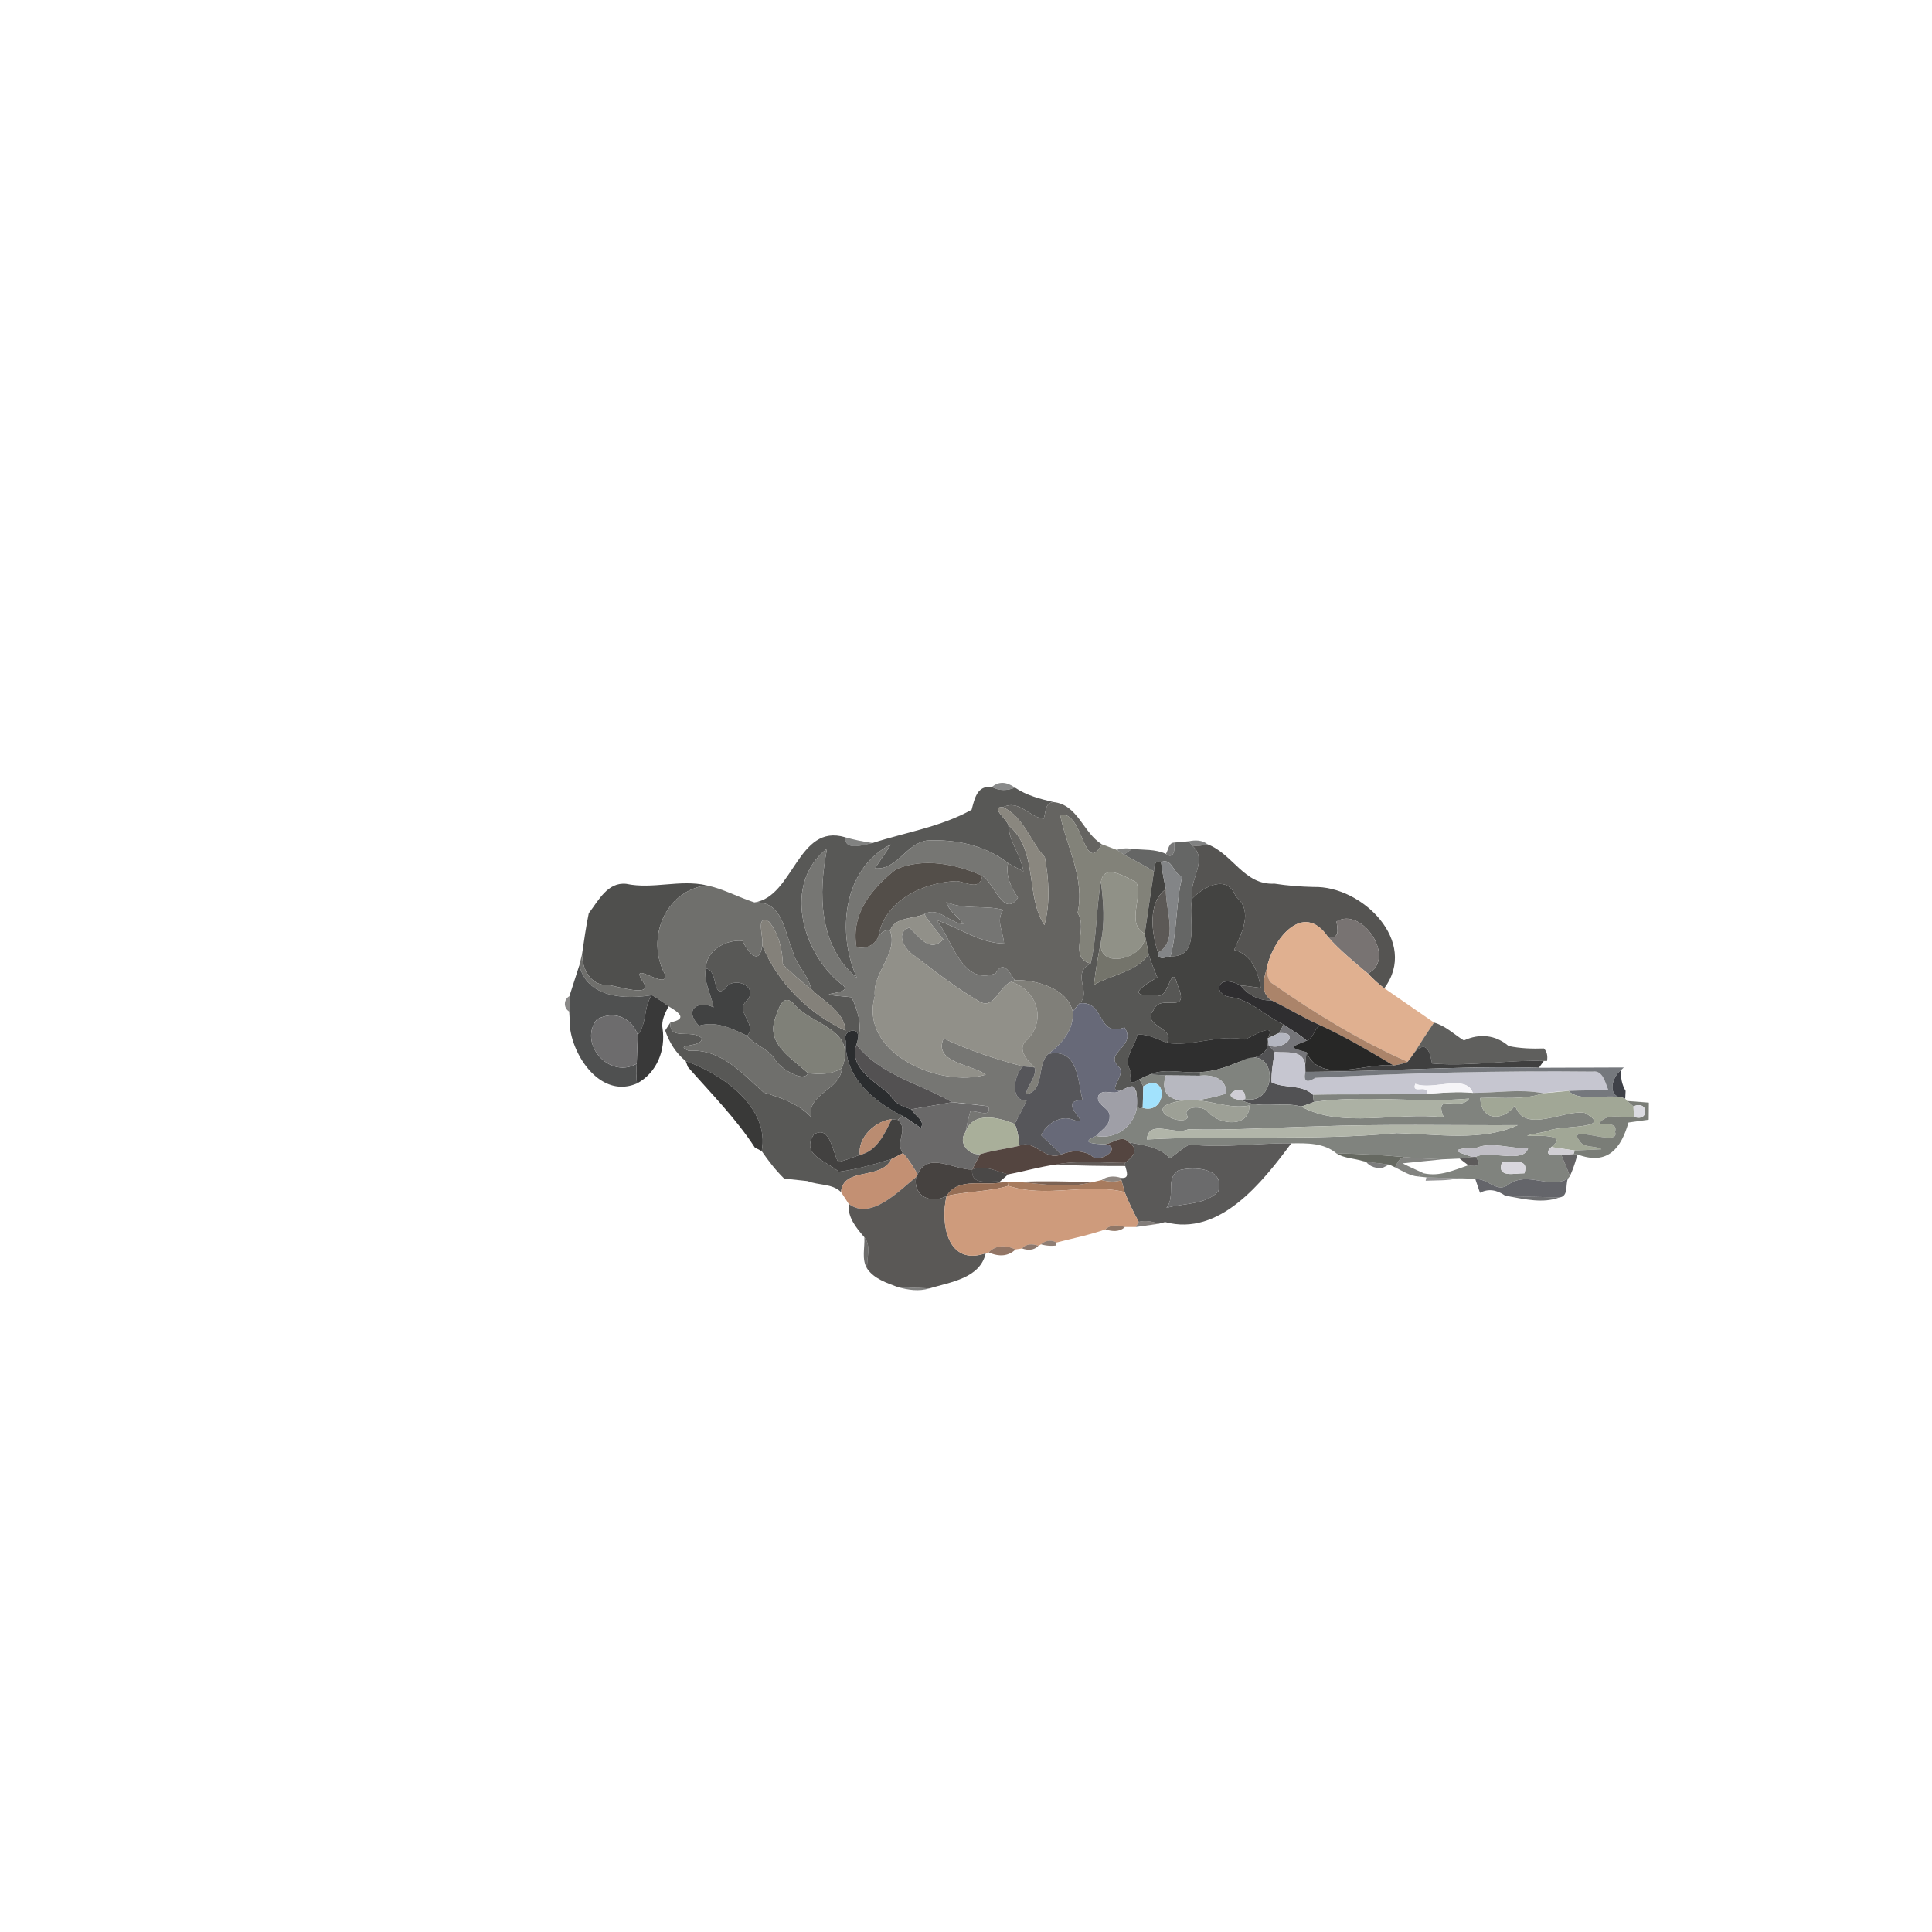<svg xmlns="http://www.w3.org/2000/svg" width="682.667" height="682.667" viewBox="0 0 512 512" xmlns:v="https://vecta.io/nano"><path fill="#212222" opacity=".53" d="M262.87 208.56c1.78-1.51 3.81-1.46 6.11.17-1.96.83-4.22.9-6.11-.17z"/><path fill="#585856" d="M257.49 214.59c.81-3 1.44-6.49 5.38-6.03 1.89 1.07 4.15 1 6.11.17 3.06 2.06 6.64 3 10.19 3.83-2.33.23-1.99 2.72-2.57 4.4-3.87-.31-6.4-5.18-10.79-3.04-3.64-.27.95 3.11 1.41 4.75.18 4.41 3.34 7.94 4 12.25-1.38-.68-2.72-1.45-4.07-2.18-6.06-4.79-14-6.38-21.52-5.99-5.54.82-7.91 7.9-13.7 7.36 1.27-2.17 2.9-4.1 4.1-6.31-12.77 6.6-14.29 23.58-8.93 35.37-10.23-8.5-10.26-22.5-7.92-34.29-11.82 9.25-6.71 27.65 3.93 36.03 4.38 2.99-11.56 2.13 2.55 3.36 1.6 3.3 2.82 7.24 1.76 10.87.41-3.46-4.43-1.99-3.28.74-.37 9.65 7.29 15.96 15.06 19.87l-1.3 1.03-1.58-.16c-4.08.28-9.16 4.79-8.43 9.44-1.9.66-3.78 1.43-5.74 1.91-1.56-2.66-2.14-9.98-6.49-7.32-3.58 5.51 3.57 7.08 6.61 9.87 4.74-.59 9.38-1.96 13.96-3.35-2.77 5.71-12.72 1.94-13.36 8.74-2.34-2.32-5.97-1.73-8.86-2.91l-6.2-.66c-2.25-2.2-4.17-4.69-5.95-7.28 2.2-11.36-10.12-20.36-20.14-23.86-2.6-2.12-4.37-4.96-5.44-8.12l1.41-2.16c-.55 5.11 5.74 1.63 8.27 4.22.28 2.58-7.82 1.4-3.47 3.32 8.53-.62 14.13 5.91 19.9 11.06 4.58 1.4 9.13 2.93 12.51 6.45-.9-6.42 7.78-6.92 8.23-12.93 4.14-10.6-8.2-11.2-12.95-17.22-2.73-2.6-3.93 1.64-4.63 3.71-2.8 7.09 4.33 10.87 8.57 14.86-1.08 2.62-6.87-1.07-8.4-3.1-1.61-3.25-5.51-4.05-7.71-6.8 2.83-3.29-3.58-6.37.03-9.46 3.1-3.76-3.88-6.58-5.92-2.95-3.49 2.78-1.66-5.07-5.09-5.42.1-4.79 5.33-7.75 9.72-7.31 1.48 2.92 4.46 6.86 5.27 1.22 4.13 9.94 12.35 18.09 22.07 22.57-.38-5.14-5.78-7.67-9.08-10.97-.8-3.82-4.08-6.39-4.95-10.19-2.18-4.95-2.56-13.23-10.14-12.83 10.41-1.49 11.47-21.03 24.04-17.27-.09 3.82 4.81 1.99 7.29 1.53 8.76-2.85 18.14-4.27 26.24-8.82z"/><path fill="#656461" d="M265.81 213.92c4.39-2.14 6.92 2.73 10.79 3.04.58-1.68.24-4.17 2.57-4.4 6.5.66 7.85 8.15 12.84 11.19-4.88 8.53-4.84-9.03-11.07-7.81 1.71 8.58 6.64 16.75 4.64 26.01 2.91 4.29-2.64 11.84 3.44 13.39-5.32 2.81.39 7.48-2.92 10.56-.63.7-1.24 1.42-1.82 2.15-1.43-6.19-9.83-8.46-15.35-8.3-1.46-2.19-3.07-5.44-5.07-1.81-8.98 3.44-11.47-8.9-15.66-14.08 5.97 1.89 11.42 6.12 17.88 6.18-.18-3.09-2.23-6-.21-8.93-4.9-1.31-10.16.09-15.06-2.05.67 2.48 3.1 3.8 4.5 5.82-3.78-.25-6.48-4.72-10.36-2.64-2.99 1.37-7.85.72-9.06 4.41-1.43-.42-2.35.53-3.12 1.62 1.58-9.65 12.05-14.52 20.9-14.78 2.6.43 6.03 2.55 6.65-1.39 3.15 1.82 5.65 11.33 9.45 5.82-1.81-2.77-3.34-5.76-2.62-9.18 1.35.73 2.69 1.5 4.07 2.18-.66-4.31-3.82-7.84-4-12.25 8.05 6.73 4.45 18.84 9.56 26.48 1.6-5.81 1.18-12.17.11-17.99-3.89-4.26-5.59-10.63-11.08-13.24z"/><path fill="#8a877f" d="M267.22 218.67c-.46-1.64-5.05-5.02-1.41-4.75 5.49 2.61 7.19 8.98 11.08 13.24 1.07 5.82 1.49 12.18-.11 17.99-5.11-7.64-1.51-19.75-9.56-26.48z"/><path fill="#828279" d="M280.94 215.94c6.23-1.22 6.19 16.34 11.07 7.81l3.94 1.47 1.93 1.27c2.67 1.42 5.34 2.87 7.93 4.44l-2.45 16.5c-5.1-2.68-.3-9.82-2.27-13.66-2.77-1.29-8.59-5.19-9.33.02-1.33 7.12-1.01 14.53-2.74 21.55-6.08-1.55-.53-9.1-3.44-13.39 2-9.26-2.93-17.43-4.64-26.01z"/><path fill="#272827" opacity=".58" d="M223.96 221.88c2.38.67 4.81 1.18 7.29 1.53-2.48.46-7.38 2.29-7.29-1.53z"/><path fill="#767673" d="M245.63 222.75c7.52-.39 15.46 1.2 21.52 5.99-.72 3.42.81 6.41 2.62 9.18-3.8 5.51-6.3-4-9.45-5.82-7.02-3.17-15.67-4.88-22.92-1.69-6.32 5.04-11.97 11.67-10.42 20.61 2.51.49 4.71-.41 5.79-2.75.77-1.09 1.69-2.04 3.12-1.62 2.2 6.16-4.75 11.05-4.05 17.32-4.27 15.17 17.3 24.39 29.39 20.83-3.76-2.86-13.96-3.09-11.17-9.62 6.74 3.19 13.84 5.52 21.03 7.42-2.34 2-3.6 9.28.96 9.06-.91 2.14-2.17 4.1-3.14 6.21-4.37-1.8-11.07-3.47-13.06 2.17.4-1.86.77-3.72 1.3-5.55 1.77-.22 5.83 1.91 4.75-1.32-3.22-.38-6.38-.85-9.6-1.07-8.52-5.03-18.86-7.04-25.34-15.27l.46-1.69c1.06-3.63-.16-7.57-1.76-10.87-14.11-1.23 1.83-.37-2.55-3.36-10.64-8.38-15.75-26.78-3.93-36.03-2.34 11.79-2.31 25.79 7.92 34.29-5.36-11.79-3.84-28.77 8.93-35.37-1.2 2.21-2.83 4.14-4.1 6.31 5.79.54 8.16-6.54 13.7-7.36z"/><path fill="#2c2c2d" opacity=".64" d="M308.97 226.29c.64-.97.7-2.94 2.16-2.99.37 1.51-.01 4.7-2.16 2.99z"/><path fill="#656665" d="M311.13 223.3l3.89-.35.91 1.15c4.49 3.81-1.07 9.2.07 13.98-1.45 4.78 2.66 15.57-5.79 15.36 1.81-6.93 1.35-14.2 3.1-21.13-2.53-.71-2.56-5.07-5.61-3.86-1.81-.56-1.76 1.12-1.89 2.48-2.59-1.57-5.26-3.02-7.93-4.44l2.13-1.52c2.99.3 6.17.01 8.96 1.32 2.15 1.71 2.53-1.48 2.16-2.99z"/><path fill="#202121" opacity=".56" d="M315.02 222.95c1.7-.36 3.59-.36 5 .8-1.35.39-2.72.5-4.09.35l-.91-1.15z"/><path fill="#555452" d="M315.93 224.1c1.37.15 2.74.04 4.09-.35 6.77 2.59 9.69 10.89 17.74 10.43 3.4.54 6.87.79 10.31.88 12.9-.39 27.98 14.54 18.78 26.82-1.6-1.12-2.98-2.52-4.36-3.89 7.82-3.88-1.61-17.93-8.3-13.77.31 2.23.93 4.67-2.28 4.05-6.58-9.68-14.81.78-16.25 8.59-.97 3.04-1.56 6.38 1.35 8.26-3.3.11-6.25-1.4-8.25-3.97 1.79.12 3.57.45 5.36.65-.74-4.31-2.35-8.88-7.06-10.06 1.94-4.44 5.21-10.26.43-14.16-2.13-5.97-8.44-2.68-11.49.5-1.14-4.78 4.42-10.17-.07-13.98z"/><path fill="#2e2f2c" opacity=".6" d="M295.95 225.22c1.33-.42 2.68-.5 4.06-.25l-2.13 1.52-1.93-1.27z"/><path fill="#434341" d="M305.81 230.93c.13-1.36.08-3.04 1.89-2.48.28 2.41.75 4.79 1.28 7.16-4.86 3.51-3.84 11.61-2.08 16.85-.06 2.21 1.97 1.21 3.31.98 8.45.21 4.34-10.58 5.79-15.36 3.05-3.18 9.36-6.47 11.49-.5 4.78 3.9 1.51 9.72-.43 14.16 4.71 1.18 6.32 5.75 7.06 10.06-1.79-.2-3.57-.53-5.36-.65-6.49-3.46-7.51 2.62-2.52 3.1 5.33.75 9.17 5.12 13.95 7.27l-1.3 2.28-2.9 1.35c2.39-4.68-4.02-.45-6.1.32-6.93-1.48-14.01 2.01-20.68.89 2.63-3.98-6.93-4.49-3.53-8.64 1.74-4.84 10.03 1.82 6.34-6.77-1.68-6.51-2.34 4.7-5.5 2.65-9.49.81-2.24-3.04.17-4.61-.82-2.02-1.68-4.02-2.29-6.12l-.92-4.78-.12-.66 2.45-16.5z"/><path fill="#838587" d="M307.7 228.45c3.05-1.21 3.08 3.15 5.61 3.86-1.75 6.93-1.29 14.2-3.1 21.13-1.34.23-3.37 1.23-3.31-.98 5.62-3.24 1.85-11.42 2.08-16.85-.53-2.37-1-4.75-1.28-7.16z"/><path fill="#534e49" d="M237.4 230.41c7.25-3.19 15.9-1.48 22.92 1.69-.62 3.94-4.05 1.82-6.65 1.39-8.85.26-19.32 5.13-20.9 14.78-1.08 2.34-3.28 3.24-5.79 2.75-1.55-8.94 4.1-15.57 10.42-20.61z"/><path fill="#909187" d="M291.76 233.79c.74-5.21 6.56-1.31 9.33-.02 1.97 3.84-2.83 10.98 2.27 13.66l.12.66c.02 5.82-12.28 9.17-11.79 1.75 1.21-5.29.72-10.73.07-16.05z"/><path fill="#4f4f4d" d="M156.03 242.02c2.58-3.36 4.99-8.32 9.94-7.79 7.04 1.5 14.2-1.23 21.25.39-10.99 1.45-16.04 14.11-11.09 23.41 1.45 4.99-9.39-3.85-5.98 1.79 3.91 5.12-7.41 1.2-9.16 1.21-4.54.15-6.68-4.29-6.75-8.1.54-3.65 1.04-7.3 1.79-10.91z"/><path fill="#575755" d="M289.02 255.34c1.73-7.02 1.41-14.43 2.74-21.55.65 5.32 1.14 10.76-.07 16.05-.69 3.69-1.38 7.39-1.77 11.14 4.71-2.7 11.62-3.56 14.48-8.11.61 2.1 1.47 4.1 2.29 6.12-2.41 1.57-9.66 5.42-.17 4.61 3.16 2.05 3.82-9.16 5.5-2.65 3.69 8.59-4.6 1.93-6.34 6.77-3.4 4.15 6.16 4.66 3.53 8.64-2.48-1.03-5.02-2.29-7.76-2.24-.73 3.6-4.07 6.22-1.7 9.89-.64 2.57-.3 3.73 2.2 2.01l1.04 1.86-.16 5.72c-3.17.8-.66-3.37-2.03-4.98-.41-1.73-2.84.13-3.92.42-3.89.28 1.97-4.49-.52-6.43-3.82-3.73 5.01-5.35 1.64-10.32-7.55 2.65-4.95-7.14-11.9-6.39 3.31-3.08-2.4-7.75 2.92-10.56z"/><path fill="#6f6f6c" d="M176.13 258.03c-4.95-9.3.1-21.96 11.09-23.41 4.42.91 8.42 3.16 12.7 4.53 7.58-.4 7.96 7.88 10.14 12.83.87 3.8 4.15 6.37 4.95 10.19-2.64-2.04-5.16-4.25-7.56-6.57-.06-4.02-1.11-8.19-3.67-11.37-3.7-1.95-1.36 4.03-1.76 6.34-.81 5.64-3.79 1.7-5.27-1.22-4.39-.44-9.62 2.52-9.72 7.31-.59 3.63 1.44 6.84 2.08 10.29-4.13-1.97-8.02.61-3.89 4.88 4.55-1.36 8.77.72 12.79 2.66 2.2 2.75 6.1 3.55 7.71 6.8 1.53 2.03 7.32 5.72 8.4 3.1 3.12.33 6.29.4 9.01-1.35-.45 6.01-9.13 6.51-8.23 12.93-3.38-3.52-7.93-5.05-12.51-6.45-5.77-5.15-11.37-11.68-19.9-11.06-4.35-1.92 3.75-.74 3.47-3.32-2.53-2.59-8.82.89-8.27-4.22 4.59-.88 2.31-2.59-.51-4.24-1.41-1.09-2.91-2.05-4.43-2.96-6.75 1.13-17.18.91-19.21-7.94l.7-2.85c.07 3.81 2.21 8.25 6.75 8.1 1.75-.01 13.07 3.91 9.16-1.21-3.41-5.64 7.43 3.2 5.98-1.79z"/><path fill="#5c5956" d="M306.9 252.46c-1.76-5.24-2.78-13.34 2.08-16.85-.23 5.43 3.54 13.61-2.08 16.85z"/><path fill="#757573" d="M250.81 239.06c4.9 2.14 10.16.74 15.06 2.05-2.02 2.93.03 5.84.21 8.93-6.46-.06-11.91-4.29-17.88-6.18 4.19 5.18 6.68 17.52 15.66 14.08 2-3.63 3.61-.38 5.07 1.81l-.92.44c-3.2 1.05-4.53 7.51-8.4 5.24-6.23-3.55-11.9-8.09-17.64-12.41-2.32-1.54-4.79-5.9-.98-7.2 2.71 2.53 5.42 6.8 9 3.13-1.68-2.24-3.58-4.32-5.04-6.71 3.88-2.08 6.58 2.39 10.36 2.64-1.4-2.02-3.83-3.34-4.5-5.82z"/><path fill="#919089" d="M235.89 246.65c1.21-3.69 6.07-3.04 9.06-4.41 1.46 2.39 3.36 4.47 5.04 6.71-3.58 3.67-6.29-.6-9-3.13-3.81 1.3-1.34 5.66.98 7.2 5.74 4.32 11.41 8.86 17.64 12.41 3.87 2.27 5.2-4.19 8.4-5.24 6.72 2.26 9.34 9.81 4.38 15.2-3.21 2.33-.25 5.58 1.77 7.48l-3.07-.27c-7.19-1.9-14.29-4.23-21.03-7.42-2.79 6.53 7.41 6.76 11.17 9.62-12.09 3.56-33.66-5.66-29.39-20.83-.7-6.27 6.25-11.16 4.05-17.32z"/><path fill="#787372" d="M354.19 244.22c6.69-4.16 16.12 9.89 8.3 13.77-3.66-3.1-7.41-6.11-10.58-9.72 3.21.62 2.59-1.82 2.28-4.05z"/><path fill="#84817a" d="M202.02 250.57c.4-2.31-1.94-8.29 1.76-6.34 2.56 3.18 3.61 7.35 3.67 11.37 2.4 2.32 4.92 4.53 7.56 6.57 3.3 3.3 8.7 5.83 9.08 10.97-9.72-4.48-17.94-12.63-22.07-22.57z"/><path fill="#e0b090" d="M335.66 256.86c1.44-7.81 9.67-18.27 16.25-8.59 3.17 3.61 6.92 6.62 10.58 9.72 1.38 1.37 2.76 2.77 4.36 3.89l13.18 9.11-5.14 7.87a65.26 65.26 0 0 1-1.84 2.53c-12.55-5.54-24.44-12.78-35.71-20.66-1.46-.77-1.37-2.48-1.68-3.87z"/><path fill="#74746b" d="M303.48 248.09l.92 4.78c-2.86 4.55-9.77 5.41-14.48 8.11.39-3.75 1.08-7.45 1.77-11.14-.49 7.42 11.81 4.07 11.79-1.75z"/><path fill="#4c4d4d" opacity=".98" d="M150.9 263.99l2.64-8.21c2.03 8.85 12.46 9.07 19.21 7.94-2.27 3.1-1.21 7.48-3.74 10.53-1.76-4.75-6.41-6.5-10.84-4.09-4.97 6.41 3.27 15.9 10.57 11.74-.12 1.73-.18 3.48.08 5.21-9.16 3.96-16.49-6.3-17.7-14.3l-.27-4.74a8.41 8.41 0 0 0 .05-4.08z"/><path fill="#414242" d="M187.03 256.66c3.43.35 1.6 8.2 5.09 5.42 2.04-3.63 9.02-.81 5.92 2.95-3.61 3.09 2.8 6.17-.03 9.46-4.02-1.94-8.24-4.02-12.79-2.66-4.13-4.27-.24-6.85 3.89-4.88-.64-3.45-2.67-6.66-2.08-10.29z"/><path fill="#ab846a" d="M337.01 265.12c-2.91-1.88-2.32-5.22-1.35-8.26.31 1.39.22 3.1 1.68 3.87 11.27 7.88 23.16 15.12 35.71 20.66-1.19.52-2.48.77-3.75.97-6.33-3.79-12.68-7.55-19.37-10.64-4.44-1.93-8.57-4.5-12.92-6.6z"/><path fill="#807f79" d="M268.01 260.19l.92-.44c5.52-.16 13.92 2.11 15.35 8.3.39 4.82-2.82 8.49-6.44 11.24-3.27 2.93-.75 9.7-5.98 10.75.38-2.4 3.07-4.97 2.3-7.17-2.02-1.9-4.98-5.15-1.77-7.48 4.96-5.39 2.34-12.94-4.38-15.2z"/><path fill="#2f2e30" d="M326.24 264.25c-4.99-.48-3.97-6.56 2.52-3.1 2 2.57 4.95 4.08 8.25 3.97 4.35 2.1 8.48 4.67 12.92 6.6-1.79.83-1.67 3.42-3.63 4.07-1.78-1.62-4.04-2.78-6.11-4.27-4.78-2.15-8.62-6.52-13.95-7.27z"/><path fill="#22211f" opacity=".53" d="M150.85 268.07a2.36 2.36 0 0 1 .05-4.08 8.41 8.41 0 0 1-.05 4.08z"/><path fill="#343434" opacity=".97" d="M169.01 274.25c2.53-3.05 1.47-7.43 3.74-10.53 1.52.91 3.02 1.87 4.43 2.96-.93 1.83-1.96 3.74-1.6 5.87.86 5.7-1.48 11.73-6.76 14.56-.26-1.73-.2-3.48-.08-5.21l.27-7.65z"/><path fill="#7f8078" d="M205.55 269.53c.7-2.07 1.9-6.31 4.63-3.71 4.75 6.02 17.09 6.62 12.95 17.22-2.72 1.75-5.89 1.68-9.01 1.35-4.24-3.99-11.37-7.77-8.57-14.86z"/><path fill="#676978" d="M284.28 268.05l1.82-2.15c6.95-.75 4.35 9.04 11.9 6.39 3.37 4.97-5.46 6.59-1.64 10.32 2.49 1.94-3.37 6.71.52 6.43-1.74 1.39-4.37-.76-5.75 1.22-1.03 2.64 3.24 3.21 2.93 5.75.09 2.3-2.3 3.47-3.58 5.03-4.48 1.87-.6 2.1 2.42 2.21 4.77.67-1.51 5.56-3.91 2.82-2.6-1.33-5.06-1.18-7.76-.13-1.68-1.77-3.56-3.35-5.28-5.07 1.14-2.89 5.01-5.41 8.22-4.2 6.62 2.46-5.08-5.13 2.74-5.1-1.38-5.3-1.11-13.86-9.07-12.28 3.62-2.75 6.83-6.42 6.44-11.24z"/><path fill="#6d6c6d" d="M158.17 270.16c4.43-2.41 9.08-.66 10.84 4.09l-.27 7.65c-7.3 4.16-15.54-5.33-10.57-11.74z"/><path fill="#5c5c5a" opacity=".98" d="M380.03 270.99c3.07.85 5.29 3.13 7.92 4.74 4.08-1.91 8.42-1.49 11.82 1.46 3.05.67 6.26.76 9.39.66.78.81 1.05 1.92.81 3.31l-.84-.01c-9.89-.29-19.72 1.53-29.63.68-.58-3.22-1.53-6.24-4.61-2.97 1.67-2.65 3.39-5.27 5.14-7.87z"/><path fill="#757579" d="M338.89 273.8l1.3-2.28c2.07 1.49 4.33 2.65 6.11 4.27-4.49 1.76-4.65 1.8-.06 3.04l-.33 3.33c-.65-4.1-4.89-3.06-8.1-3.38l-1.65-1.81c3.66 1.87 9.08-3.56 2.73-3.17z"/><path fill="#080706" opacity=".87" d="M346.3 275.79c1.96-.65 1.84-3.24 3.63-4.07 6.69 3.09 13.04 6.85 19.37 10.64-7.13-.91-19.54 5.24-23.06-3.53-4.59-1.24-4.43-1.28.06-3.04z"/><path fill="#2b2d2f" d="M224.14 275.88c-1.15-2.73 3.69-4.2 3.28-.74l-.46 1.69c-2.19 6.01 5.11 9.97 8.93 13.24 1.02 2.39 3.36 3.16 5.64 3.9.75 1.68 3.8 2.89 2.51 4.95-1.64-1.02-3.15-2.23-4.84-3.17-7.77-3.91-15.43-10.22-15.06-19.87z"/><path fill="#050505" opacity=".83" d="M329.89 275.47c2.08-.77 8.49-5 6.1-.32.57 5.11-3.97 5.04-7.27 6.12-3.45 1.4-6.89 2.72-10.69 2.84-4.36.44-9.12-1.16-13.27.64-.96.39-1.89.81-2.81 1.27-2.5 1.72-2.84.56-2.2-2.01-2.37-3.67.97-6.29 1.7-9.89 2.74-.05 5.28 1.21 7.76 2.24 6.67 1.12 13.75-2.37 20.68-.89z"/><path fill="#b4b6c0" d="M335.99 275.15l2.9-1.35c6.35-.39.93 5.04-2.73 3.17l-.17-1.82z"/><path fill="#525254" d="M328.72 281.27c3.3-1.08 7.84-1.01 7.27-6.12l.17 1.82 1.65 1.81c-.4 2.64-.94 5.35-.82 8.05 3.45 1.72 7.92.42 10.98 3.3l.2 1.91c-1.09.45-2.2.85-3.33 1.21-5.28-1.46-10.95.84-16.03-1.77l1.17-.19c8.97 1.67 8.77-15.28-1.26-10.02z"/><path fill="#535152" d="M226.96 276.83c6.48 8.23 16.82 10.24 25.34 15.27l-10.77 1.87c-2.28-.74-4.62-1.51-5.64-3.9-3.82-3.27-11.12-7.23-8.93-13.24z"/><path fill="#393939" opacity=".96" d="M374.89 278.86c3.08-3.27 4.03-.25 4.61 2.97 9.91.85 19.74-.97 29.63-.68l-1.3 1.82c-20.66-.58-41.25 1.03-61.89 1.08l-.03-1.89.33-3.33c3.52 8.77 15.93 2.62 23.06 3.53 1.27-.2 2.56-.45 3.75-.97a65.26 65.26 0 0 0 1.84-2.53z"/><path fill="#56565a" d="M271.86 290.04c5.23-1.05 2.71-7.82 5.98-10.75 7.96-1.58 7.69 6.98 9.07 12.28-7.82-.03 3.88 7.56-2.74 5.1-3.21-1.21-7.08 1.31-8.22 4.2 1.72 1.72 3.6 3.3 5.28 5.07-4.46 1.85-6.98-4.22-11.21-2.27-.02-1.99-.26-3.98-1.11-5.8.97-2.11 2.23-4.07 3.14-6.21-4.56.22-3.3-7.06-.96-9.06l3.07.27c.77 2.2-1.92 4.77-2.3 7.17z"/><path fill="#c6c6d0" d="M336.99 286.83c-.12-2.7.42-5.41.82-8.05 3.21.32 7.45-.72 8.1 3.38l.03 1.89c-.59 2.76.55 2.9 2.63 1.59 24.43-1.32 48.94-1.92 73.44-1.66 2.79-.46 3.39 2.94 4.2 4.89l-10.53.23a70.75 70.75 0 0 0-6.69.62c-6.21-1.2-12.45-.08-18.68-.1-1.76-5.15-10.71-.51-15.24-2.41-1.07 3.03 3.2-.1 3.25 2.64-10.12.34-20.24.01-30.35.28-3.06-2.88-7.53-1.58-10.98-3.3z"/><path fill="#313130" opacity=".96" d="M181.72 281.2c10.02 3.5 22.34 12.5 20.14 23.86l-1.82-.95c-5.06-7.78-11.64-14.4-17.74-21.34-.14-.4-.43-1.18-.58-1.57z"/><path fill="#80837e" d="M318.03 284.11c3.8-.12 7.24-1.44 10.69-2.84 10.03-5.26 10.23 11.69 1.26 10.02.52-5.29-7.99-.47-1.17.19 5.08 2.61 10.75.31 16.03 1.77 10.73 5.86 25.05 1.39 37.74 2.83-2.77-6.79 4.34-1.39 6.74-4.94-13.59 1.23-27.73-1.04-41.15.9l-.2-1.91c10.11-.27 20.23.06 30.35-.28 3.98-.24 8-.66 11.99-.23 6.23.02 12.47-1.1 18.68.1-5.4 1.91-11.13 1.01-16.7 1.26.16 6.07 5.96 6.32 9.24 1.97 2.37 7.8 13.13.93 18.48 1.99 8.39 4.58-7.2 3.08-10.11 4.9-15 2.89 8.42-1.19 1.21 4.14-2.45 2.45.7 2.07 2.69 2.16.73 1.86 1.62 3.66 2.22 5.58l-.52.66c-5.08 2.83-10.59-2.09-15.69 1.49-3.08 2.54-5.58-1.75-8.82-1.36-1.55-.18-3.12-.26-4.67-.23l-8.31-.27-2.18-.23 1.48-.84c4.24.94 7.98-.85 11.82-2.13 2.36.47 3.59.01 1.93-2.23 3.7-1.88 12.86 1.99 13.93-2.4-4.53.46-9.23-1.74-13.63-.04-9.34.31-3.29 1.66-1.16 2.49l-3.39.41-4.58.2c-3.41-.14-6.75-.28-10.12-.61-5.96-.51-11.9-.93-17.87-.92-3.35-2.87-7.87-2.76-12.04-2.71-8.99-.14-17.94 1.35-26.92.28-1.91 1-3.48 2.51-5.28 3.7-2.74-3.15-7.03-3.45-10.88-4.26-1.77-2.11-4.15.24-6.22.53-3.02-.11-6.9-.34-2.42-2.21 7.05 1.32 12.82-5.31 10.32-12.42 1.37 1.61-1.14 5.78 2.03 4.98 6.55 1.88 6.81-9.73.16-5.72l-1.04-1.86c.92-.46 1.85-.88 2.81-1.27l4.18.24c-2.89 9.71 10.31 6.53 16.06 4.83.08-4.06-3.65-5.07-6.97-4.75v-.96m-7.66 8.24c-6.57 1.84 3.2 6.44 4.46 3.68-2.07-2.96 4.05-3.25 5.36-1.27 2.98 3.4 11.03 4.21 10.89-1.79-6.82 1.33-12.75-3.2-20.71-.62m38.02 6.17c-11.15.29-22.4 1.07-33.51.75-3.5 1.73-10.51-2.9-10.94 2.7 22.13-1.18 44.12.4 66.19-1.69 10.61.27 22.75 2.26 32.09-2.1-17.93.07-35.89-.32-53.83.34m49.63 9.54c-1.42 4.23 3.36 2.83 5.96 2.88 1.42-4.24-3.37-2.84-5.96-2.88z"/><path fill="#72757a" opacity=".98" d="M345.94 284.05c20.64-.05 41.23-1.66 61.89-1.08l22.49-.08-.62.59c-2.62 1.98-3.85 7.16.31 7.42-4.55-1.08-11.3 1.27-14.33-1.8 3.52-.17 6.99-.12 10.53-.23-.81-1.95-1.41-5.35-4.2-4.89-24.5-.26-49.01.34-73.44 1.66-2.08 1.31-3.22 1.17-2.63-1.59z"/><path fill="#404341" opacity=".89" d="M304.76 284.75c4.15-1.8 8.91-.2 13.27-.64v.96l-9.09-.08-4.18-.24z"/><path fill="#3b3d45" opacity=".98" d="M430.01 290.9c-4.16-.26-2.93-5.44-.31-7.42-.31 1.94.11 3.93 1.1 5.62l-.1 2.07-.69-.27z"/><path fill="#b7b8c0" d="M308.94 284.99l9.09.08c3.32-.32 7.05.69 6.97 4.75-5.75 1.7-18.95 4.88-16.06-4.83z"/><path fill="#a2e2fd" d="M302.99 287.88c6.65-4.01 6.39 7.6-.16 5.72l.16-5.72z"/><path fill="#f6f5f8" d="M375.07 287.21c4.53 1.9 13.48-2.74 15.24 2.41-3.99-.43-8.01-.01-11.99.23-.05-2.74-4.32.39-3.25-2.64z"/><path fill="#9f9fa7" d="M296.88 289.04c1.08-.29 3.51-2.15 3.92-.42 2.5 7.11-3.27 13.74-10.32 12.42 1.28-1.56 3.67-2.73 3.58-5.03.31-2.54-3.96-3.11-2.93-5.75 1.38-1.98 4.01.17 5.75-1.22z"/><path fill="#cfcdd5" d="M328.81 291.48c-6.82-.66 1.69-5.48 1.17-.19l-1.17.19z"/><path fill="#a1a796" d="M408.99 289.72l6.69-.62c3.03 3.07 9.78.72 14.33 1.8l.69.27.53.6 1.65 1.43.15 2.78c-3.07.4-7.14-1.23-9.21 1.71 1.59.55 4.96-.45 4.19 2.28 1.52 4.32-13.37-2.46-9.37 2.42 1.12 1.96 3.97 1.07 5.76 2.18l-7.07.33-6.22-.92c7.21-5.33-16.21-1.25-1.21-4.14 2.91-1.82 18.5-.32 10.11-4.9-5.35-1.06-16.11 5.81-18.48-1.99-3.28 4.35-9.08 4.1-9.24-1.97 5.57-.25 11.3.65 16.7-1.26z"/><path fill="#acb1a4" d="M348.17 292.04c13.42-1.94 27.56.33 41.15-.9-2.4 3.55-9.51-1.85-6.74 4.94-12.69-1.44-27.01 3.03-37.74-2.83 1.13-.36 2.24-.76 3.33-1.21z"/><path fill="#6a6969" d="M252.3 292.1l9.6 1.07c1.08 3.23-2.98 1.1-4.75 1.32-.53 1.83-.9 3.69-1.3 5.55-2.03 2.82.8 6.12 3.91 5.84l-2.14 4.07c-4.83.1-11.68-4.9-14.43 1.24-1.2-1.94-2.33-3.95-3.92-5.58-2.18-3.03 1.69-6.32-1.37-8.83l1.3-1.03c1.69.94 3.2 2.15 4.84 3.17 1.29-2.06-1.76-3.27-2.51-4.95l10.77-1.87z"/><path fill="#9da096" d="M310.37 292.35c7.96-2.58 13.89 1.95 20.71.62.14 6-7.91 5.19-10.89 1.79-1.31-1.98-7.43-1.69-5.36 1.27-1.26 2.76-11.03-1.84-4.46-3.68z"/><path fill="#72756f" opacity=".94" d="M431.23 291.77l5.73.44-.04 4.52-5.36.75c-1.89 6.62-5.38 11.54-13.54 8.45l-1.04-.04.35-.99 7.07-.33c-1.79-1.11-4.64-.22-5.76-2.18-4-4.88 10.89 1.9 9.37-2.42.77-2.73-2.6-1.73-4.19-2.28 2.07-2.94 6.14-1.31 9.21-1.71 4.13 1.49 3.91-4.58-.15-2.78l-1.65-1.43z"/><path fill="#dbdbe1" d="M432.88 293.2c4.06-1.8 4.28 4.27.15 2.78l-.15-2.78z"/><path fill="#ba8c71" d="M227.89 306.06c-.73-4.65 4.35-9.16 8.43-9.44-1.86 3.79-3.9 8.43-8.43 9.44z"/><path fill="#a9af9a" d="M255.85 300.04c1.99-5.64 8.69-3.97 13.06-2.17.85 1.82 1.09 3.81 1.11 5.8-3.41.81-6.92 1.17-10.26 2.21-3.11.28-5.94-3.02-3.91-5.84z"/><path fill="#424140" d="M236.32 296.62l1.58.16c3.06 2.51-.81 5.8 1.37 8.83l-3.04 1.56c-4.58 1.39-9.22 2.76-13.96 3.35-3.04-2.79-10.19-4.36-6.61-9.87 4.35-2.66 4.93 4.66 6.49 7.32 1.96-.48 3.84-1.25 5.74-1.91 4.53-1.01 6.57-5.65 8.43-9.44z"/><path fill="#b1b5a9" d="M348.39 298.52c17.94-.66 35.9-.27 53.83-.34-9.34 4.36-21.48 2.37-32.09 2.1-22.07 2.09-44.06.51-66.19 1.69.43-5.6 7.44-.97 10.94-2.7 11.11.32 22.36-.46 33.51-.75z"/><path fill="#544540" d="M292.9 303.25c2.07-.29 4.45-2.64 6.22-.53 2.93 1.87 1.16 3.9-1.01 5.47-6.12-.03-12.35-.73-18.41.44-4.23.6-8.32 1.79-12.51 2.58-3.12-.73-6.37-2.68-9.57-1.26l2.14-4.07c3.34-1.04 6.85-1.4 10.26-2.21 4.23-1.95 6.75 4.12 11.21 2.27 2.7-1.05 5.16-1.2 7.76.13 2.4 2.74 8.68-2.15 3.91-2.82z"/><path fill="#5a5958" d="M299.12 302.72c3.85.81 8.14 1.11 10.88 4.26 1.8-1.19 3.37-2.7 5.28-3.7 8.98 1.07 17.93-.42 26.92-.28-7.72 10.39-19.01 24.76-33.44 20.86l-1.71.45c-1.68-.63-3.51-.99-5.28-.51-1.39-2.57-2.69-5.19-3.73-7.9l-.85-3.15-.11-.59c2.4.25 1.48-1.7 1.12-3.15l-.09-.82c2.17-1.57 3.94-3.6 1.01-5.47m13.17 7.46c-3.54 2.17-.66 6.76-3.16 9.93 4.55-1.29 10.26-.75 13.71-4.34 2-6.33-6.6-6.75-10.55-5.59z"/><path fill="#c0bec5" d="M391.36 304.14c4.4-1.7 9.1.5 13.63.04-1.07 4.39-10.23.52-13.93 2.4l-.86.05c-2.13-.83-8.18-2.18 1.16-2.49z"/><path fill="#d1cfd4" d="M411.11 303.98l6.22.92-.35.99-3.18.25c-1.99-.09-5.14.29-2.69-2.16z"/><path fill="#5f625a" opacity=".95" d="M354.24 305.71c5.97-.01 11.91.41 17.87.92-1.37.34-1.84 1.61-2.4 2.73l-1.6-.74-6.13-.76-.74-.15c-2.3-.73-4.97-.73-7-2z"/><path fill="#c39073" d="M236.23 307.17l3.04-1.56c1.59 1.63 2.72 3.64 3.92 5.58l-.43.76c-4.51 3.6-11.98 11.61-17.86 7.07-.66-1.05-1.35-2.08-2.03-3.11.64-6.8 10.59-3.03 13.36-8.74z"/><path fill="#434244" opacity=".82" d="M413.8 306.14l3.18-.25 1.04.04a32.45 32.45 0 0 1-2 5.79c-.6-1.92-1.49-3.72-2.22-5.58z"/><path fill="#454642" opacity=".67" d="M369.71 309.36c.56-1.12 1.03-2.39 2.4-2.73 3.37.33 6.71.47 10.12.61l-10.54 1.06c1.84.95 3.73 1.78 5.62 2.64l-1.48.84c-2.25-.15-4.16-1.47-6.12-2.42z"/><path fill="#333131" opacity=".79" d="M386.81 307.04l3.39-.41.86-.05c1.66 2.24.43 2.7-1.93 2.23l-2.32-1.77z"/><path fill="#464240" d="M243.19 311.19c2.75-6.14 9.6-1.14 14.43-1.24-.31 4.37 4.27 2.93 7.34 3.2l1.08.07c-4.95 1.3-12.07-1.5-15.19 3.75-4.11 2.12-8.91.18-8.09-5.02l.43-.76z"/><path fill="#281f1b" opacity=".73" d="M279.7 308.63c6.06-1.17 12.29-.47 18.41-.44l.09.82c-6.17.01-12.34-.08-18.5-.38z"/><path fill="#303031" opacity=".63" d="M361.98 307.86l6.13.76-1.66.85c-1.67.25-3.43-.25-4.47-1.61z"/><path fill="#d9d7de" d="M398.02 308.06c2.59.04 7.38-1.36 5.96 2.88-2.6-.05-7.38 1.35-5.96-2.88z"/><path fill="#0c0908" opacity=".74" d="M257.62 309.95c3.2-1.42 6.45.53 9.57 1.26l-2.23 1.94c-3.07-.27-7.65 1.17-7.34-3.2z"/><path fill="#6b6b6c" d="M312.29 310.18c3.95-1.16 12.55-.74 10.55 5.59-3.45 3.59-9.16 3.05-13.71 4.34 2.5-3.17-.38-7.76 3.16-9.93z"/><path fill="#302f2e" opacity=".65" d="M207.81 312.34l6.2.66-6.2-.66z"/><path fill="#5a5856" d="M224.9 319.02c5.88 4.54 13.35-3.47 17.86-7.07-.82 5.2 3.98 7.14 8.09 5.02-1.75 7.16.22 18.72 10.38 15.14-1.5 6.67-9.34 7.65-14.93 9.33l-8.4-.36c-2.93-1.1-6.23-2.17-8.09-4.86-.19-2.82 1.17-6.04-.75-8.34-2.18-2.54-4.48-5.26-4.16-8.86z"/><path fill="#33251b" opacity=".55" d="M291.93 312.73c1.51-1.08 3.43-1.16 5.15-.57l.11.59c-1.71.61-3.54.41-5.26-.02z"/><path fill="#3a3a3c" opacity=".54" d="M378.01 312.01l8.31.27c-2.79.64-5.7.5-8.51.63l.2-.9z"/><path fill="#616267" opacity=".98" d="M390.99 312.51c3.24-.39 5.74 3.9 8.82 1.36 5.1-3.58 10.61 1.34 15.69-1.49-.69 1.68.2 4.67-2.23 4.96l-13.54-.32-.83-.15c-2.32-1.63-4.55-1.89-6.69-.76l-1.22-3.6z"/><path fill="#966e55" d="M266.04 313.22l.97.02.19 1.02c-5.33 1.64-10.95 1.39-16.35 2.71 3.12-5.25 10.24-2.45 15.19-3.75z"/><path fill="#a77b5e" d="M267.01 313.24l2.77-.02c6.44.54 13.16 1.77 19.53.11l2.62-.6c1.72.43 3.55.63 5.26.02l.85 3.15c-10.16-2.47-20.72 1.68-30.84-1.64l-.19-1.02z"/><path fill="#654836" opacity=".85" d="M269.78 313.22c6.51-.29 13.02-.16 19.53.11-6.37 1.66-13.09.43-19.53-.11z"/><path fill="#ce9b7c" d="M267.2 314.26c10.12 3.32 20.68-.83 30.84 1.64 1.04 2.71 2.34 5.33 3.73 7.9l-.73 1.37h-2.93c-1.73-.56-3.76-.71-5.18.63-4.23 1.5-8.66 2.36-12.98 3.49-1.32-.82-2.97-.55-4.06.48l-.73.38c-1.45-.55-3.23-.61-4.3.7l-1.72.26c-2.94-1.31-5.32-1.04-7.16.79l-.75.21c-10.16 3.58-12.13-7.98-10.38-15.14 5.4-1.32 11.02-1.07 16.35-2.71z"/><path fill="#3d3e41" opacity=".75" d="M399.73 317.02l13.54.32c-4.34 1.63-9.18.47-13.54-.32z"/><path fill="#332c27" opacity=".61" d="M301.04 325.17l.73-1.37c1.77-.48 3.6-.12 5.28.51l-6.01.86z"/><path fill="#735440" opacity=".79" d="M292.93 325.8c1.42-1.34 3.45-1.19 5.18-.63-1.41 1.39-3.46 1.19-5.18.63z"/><path fill="#2a2927" opacity=".68" d="M229.06 327.88c1.92 2.3.56 5.52.75 8.34-1.55-2.47-.58-5.59-.75-8.34z"/><path fill="#5b4334" opacity=".68" d="M275.89 329.77c1.09-1.03 2.74-1.3 4.06-.48l-.09.79a10.03 10.03 0 0 1-3.97-.31z"/><path fill="#614435" opacity=".72" d="M270.86 330.85c1.07-1.31 2.85-1.25 4.3-.7-1.1 1.26-2.85 1.23-4.3.7z"/><path fill="#7a5744" opacity=".82" d="M261.98 331.9c1.84-1.83 4.22-2.1 7.16-.79-1.87 1.79-4.26 2.05-7.16.79z"/><path fill="#2f2e2d" opacity=".61" d="M237.9 341.08l8.4.36c-2.76.86-5.67.42-8.4-.36z"/></svg>